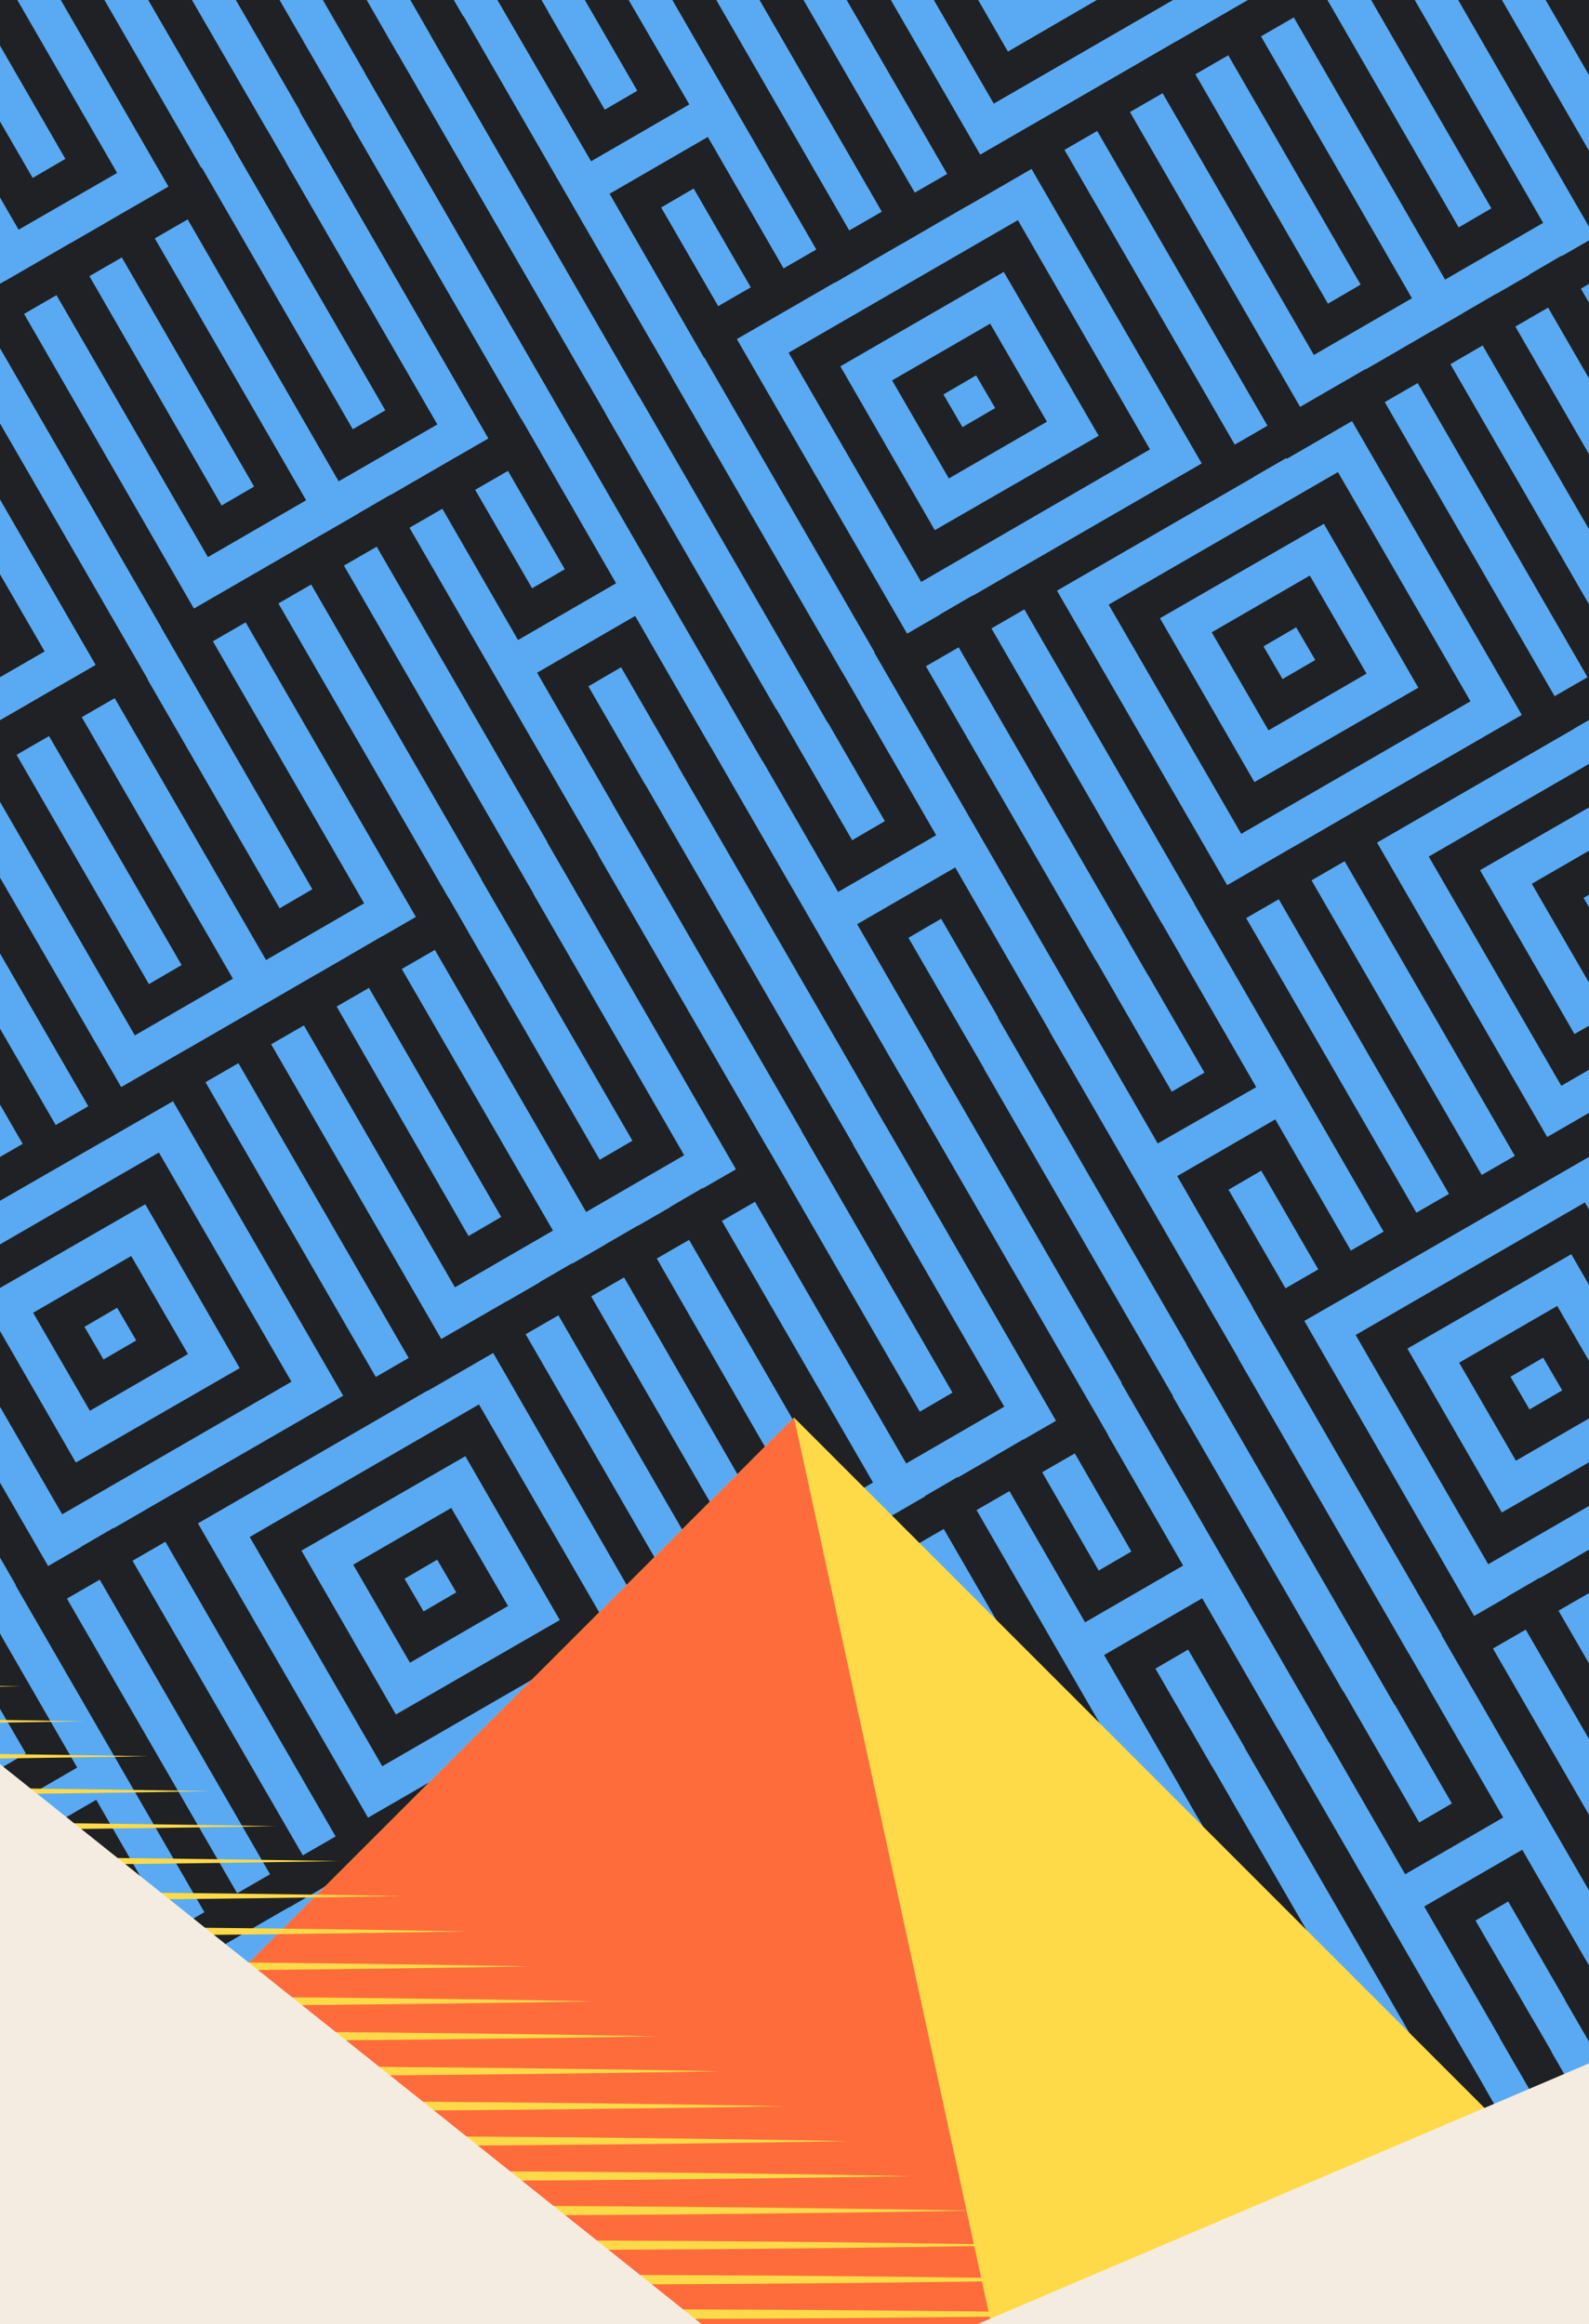 <?xml version="1.0" encoding="utf-8"?>
<!-- Generator: Adobe Illustrator 26.0.1, SVG Export Plug-In . SVG Version: 6.00 Build 0)  -->
<svg version="1.1" id="Слой_1" xmlns="http://www.w3.org/2000/svg" xmlns:xlink="http://www.w3.org/1999/xlink" x="0px" y="0px"
	 viewBox="0 0 350 512" style="enable-background:new 0 0 350 512;" xml:space="preserve">
<rect x="0" y="0" width="350" height="512" fill="#808080" stroke="none"/>
<style type="text/css">
	.st0{clip-path:url(#SVGID_00000031180183909504473600000003495251273308064697_);fill:#59AAF3;}
	.st1{clip-path:url(#SVGID_00000031180183909504473600000003495251273308064697_);}
	.st2{clip-path:url(#SVGID_00000019668522449059784420000010161765842333338280_);}
	.st3{fill:#59AAF3;}
	.st4{clip-path:url(#SVGID_00000035489259122244347430000002305940019031665080_);}
	.st5{fill-rule:evenodd;clip-rule:evenodd;fill:#202124;}
	.st6{clip-path:url(#SVGID_00000140715273022278602990000001205718679229842312_);}
	.st7{fill:#FFDA48;}
	.st8{fill:#FF6C3C;}
	.st9{clip-path:url(#SVGID_00000031180183909504473600000003495251273308064697_);fill:#F4ECE0;}
</style>
<g>
	<defs>
		<rect id="SVGID_1_" x="-11.7" y="-26.9" width="369" height="555.8"/>
	</defs>
	<clipPath id="SVGID_00000008828383531604843360000005376469939933738925_">
		<use xlink:href="#SVGID_1_"  style="overflow:visible;"/>
	</clipPath>
	
		<rect x="-40.5" y="-118.9" style="clip-path:url(#SVGID_00000008828383531604843360000005376469939933738925_);fill:#59AAF3;" width="648" height="648"/>
	<g style="clip-path:url(#SVGID_00000008828383531604843360000005376469939933738925_);">
		<defs>
			<rect id="SVGID_00000094603022967025941070000011518558615752816514_" x="-30" y="-43.9" width="410" height="599.8"/>
		</defs>
		<clipPath id="SVGID_00000000212633315227678340000016503483129536330911_">
			<use xlink:href="#SVGID_00000094603022967025941070000011518558615752816514_"  style="overflow:visible;"/>
		</clipPath>
		<g style="clip-path:url(#SVGID_00000000212633315227678340000016503483129536330911_);">
			<rect x="-30" y="-43.9" class="st3" width="410" height="599.8"/>
			<g>
				<defs>
					
						<rect id="SVGID_00000152966730522126351850000011800101007227391670_" x="-986.9" y="-249" transform="matrix(0.866 -0.5 0.5 0.866 -103.989 121.646)" width="2323.8" height="1007.8"/>
				</defs>
				<clipPath id="SVGID_00000019670515743749472330000014045959780418070965_">
					<use xlink:href="#SVGID_00000152966730522126351850000011800101007227391670_"  style="overflow:visible;"/>
				</clipPath>
				<g style="clip-path:url(#SVGID_00000019670515743749472330000014045959780418070965_);">
					<path class="st5" d="M-38.5,459.9l-21.6,12.5l-37.5-64.9l7.2-4.2l33.3,57.7l7.2-4.2l-33.3-57.7l7.2-4.2L-38.5,459.9z M-89,489
						l21.6-12.5l-37.5-64.9l-7.2,4.2l33.3,57.7l-7.2,4.2l-33.3-57.7l-7.2,4.2L-89,489z M-15.7,466l-45.8-79.3l-7.2,4.2l41.6,72.1
						L-92,500.4l-41.6-72.1l-7.2,4.2l45.8,79.3L-15.7,466z"/>
					<path class="st5" d="M255.9,203.4l20.8,36.1L255,251.9l-20.8-36.1l7.2-4.2l16.7,28.9l7.2-4.2l-16.7-28.9L255.9,203.4z
						 M270.3,195l-7.2,4.2l45.8,79.3l7.2-4.2L270.3,195z M205.4,232.5l7.2-4.2l45.8,79.3l-7.2,4.2L205.4,232.5z M277.5,190.9
						l7.2-4.2l45.8,79.3l-7.2,4.2L277.5,190.9z M219.8,224.2l7.2-4.2l45.8,79.3l-7.2,4.2L219.8,224.2z M301.7,282.7l-20.8-36.1
						l-21.6,12.5l20.8,36.1l7.2-4.2l-16.7-28.9l7.2-4.2l16.7,28.9L301.7,282.7z"/>
					<path class="st5" d="M368.2,148.1l37.5,64.9l-64.9,37.5l-37.5-64.9L368.2,148.1z M371.3,136.7l-79.3,45.8l45.8,79.3l79.3-45.8
						L371.3,136.7z M362.1,170.9l20.8,36.1l-36.1,20.8l-20.8-36.1L362.1,170.9z M365.2,159.5l-50.5,29.2l29.2,50.5l50.5-29.2
						L365.2,159.5z M360.2,200.8l-4.2-7.2l-7.2,4.2l4.2,7.2L360.2,200.8z M337.4,194.7l21.6-12.5l12.5,21.6l-21.6,12.5L337.4,194.7z
						"/>
					<path class="st5" d="M430.4,189.2l21.6-12.5l-37.5-64.9l-7.2,4.2l33.3,57.7l-7.2,4.2l-33.3-57.7l-7.2,4.2L430.4,189.2z
						 M503.6,166.1l-45.8-79.3l-7.2,4.2l41.6,72.1l-64.9,37.5l-41.6-72.1l-7.2,4.2l45.8,79.3L503.6,166.1z M480.9,160l-21.6,12.5
						l-37.5-64.9l7.2-4.2l33.3,57.7l7.2-4.2l-33.3-57.7l7.2-4.2L480.9,160z"/>
					<path class="st5" d="M17.8,340.8l7.2-4.2L70.9,416l-7.2,4.2L17.8,340.8z M-54.3,382.4l7.2-4.2l45.8,79.3l-7.2,4.2L-54.3,382.4z
						 M10.6,345l-7.2,4.2l45.8,79.3l7.2-4.2L10.6,345z M-39.9,374.1l7.2-4.2l45.8,79.3l-7.2,4.2L-39.9,374.1z M-3.8,353.3L17,389.4
						l-21.6,12.5l-20.8-36.1l7.2-4.2l16.7,28.9l7.2-4.2L-11,357.5L-3.8,353.3z M42,432.6l-20.8-36.1l-21.6,12.5l20.8,36.1l7.2-4.2
						l-16.7-28.9l7.2-4.2l16.7,28.9L42,432.6z"/>
					<path class="st5" d="M108.6,298L146,363l-64.9,37.5l-37.5-64.9L108.6,298z M111.6,286.7l-79.3,45.8l45.8,79.3l79.3-45.8
						L111.6,286.7z M102.5,320.8l20.8,36.1l-36.1,20.8l-20.8-36.1L102.5,320.8z M105.5,309.4L55,338.6l29.2,50.5l50.5-29.2
						L105.5,309.4z M100.5,350.8l-4.2-7.2l-7.2,4.2l4.2,7.2L100.5,350.8z M77.8,344.7l21.6-12.5l12.5,21.6l-21.6,12.5L77.8,344.7z"
						/>
					<path class="st5" d="M221.2,309.9l-21.6,12.5l-37.5-64.9l7.2-4.2l33.3,57.7l7.2-4.2l-33.3-57.7l7.2-4.2L221.2,309.9z
						 M170.7,339.1l21.6-12.5l-37.5-64.9l-7.2,4.2l33.3,57.7l-7.2,4.2L140.5,270l-7.2,4.2L170.7,339.1z M244,316l-45.8-79.3
						l-7.2,4.2l41.6,72.1l-64.9,37.5L126,278.3l-7.2,4.2l45.8,79.3L244,316z"/>
					<path class="st5" d="M380.8,419.8l20.8,36.1L380,468.3l-20.8-36.1l7.2-4.2l16.7,28.9l7.2-4.2l-16.7-28.9L380.8,419.8z
						 M330.3,448.9l7.2-4.2l45.8,79.3l-7.2,4.2L330.3,448.9z M402.4,407.3l7.2-4.2l45.8,79.3l-7.2,4.2L402.4,407.3z M395.2,411.4
						l-7.2,4.2l45.8,79.3l7.2-4.2L395.2,411.4z M344.7,440.6l7.2-4.2l45.8,79.3l-7.2,4.2L344.7,440.6z M426.6,499.1L405.8,463
						l-21.6,12.5l20.8,36.1l7.2-4.2l-16.7-28.9l7.2-4.2l16.7,28.9L426.6,499.1z"/>
					<path class="st5" d="M142.8,557.2l7.2-4.2l45.8,79.3l-7.2,4.2L142.8,557.2z M70.6,598.8l7.2-4.2l45.8,79.3l-7.2,4.2L70.6,598.8
						z M135.6,561.4l-7.2,4.2l45.8,79.3l7.2-4.2L135.6,561.4z M85.1,590.5l7.2-4.2l45.8,79.3l-7.2,4.2L85.1,590.5z M121.1,569.7
						l20.8,36.1l-21.6,12.5l-20.8-36.1l7.2-4.2l16.7,28.9l7.2-4.2l-16.7-28.9L121.1,569.7z M166.9,649L146.1,613l-21.6,12.5
						l20.8,36.1l7.2-4.2l-16.7-28.9l7.2-4.2l16.7,28.9L166.9,649z"/>
					<path class="st5" d="M233.5,514.4l37.5,64.9l-64.9,37.5l-37.5-64.9L233.5,514.4z M236.5,503.1l-79.3,45.8l45.8,79.3l79.3-45.8
						L236.5,503.1z M227.4,537.2l20.8,36.1l-36.1,20.8L191.3,558L227.4,537.2z M230.4,525.8L180,555l29.2,50.5l50.5-29.2
						L230.4,525.8z M225.5,567.2l-4.2-7.2l-7.2,4.2l4.2,7.2L225.5,567.2z M202.7,561.1l21.6-12.5l12.5,21.6l-21.6,12.5L202.7,561.1z
						"/>
					<path class="st5" d="M295.7,555.5l21.6-12.5l-37.5-64.9l-7.2,4.2l33.3,57.7l-7.2,4.2l-33.3-57.7l-7.2,4.2L295.7,555.5z
						 M368.9,532.4l-45.8-79.3l-7.2,4.2l41.6,72.1l-64.9,37.5L251,494.7l-7.2,4.2l45.8,79.3L368.9,532.4z M346.2,526.3l-21.6,12.5
						L287,473.9l7.2-4.2l33.3,57.7l7.2-4.2l-33.3-57.7l7.2-4.2L346.2,526.3z"/>
					<path class="st5" d="M130.9-13L151.8,23l-21.6,12.5L109.3-0.5l7.2-4.2l16.7,28.9l7.2-4.2L123.7-8.9L130.9-13z M80.4,16.1
						l7.2-4.2l45.8,79.3l-7.2,4.2L80.4,16.1z M152.6-25.5l7.2-4.2l45.8,79.3l-7.2,4.2L152.6-25.5z M145.4-21.4l-7.2,4.2L184,62.2
						l7.2-4.2L145.4-21.4z M94.9,7.8l7.2-4.2L147.9,83l-7.2,4.2L94.9,7.8z M176.7,66.3l-20.8-36.1l-21.6,12.5l20.8,36.1l7.2-4.2
						l-16.7-28.9l7.2-4.2l16.7,28.9L176.7,66.3z"/>
					<path class="st5" d="M243.3-68.3l37.5,64.9l-64.9,37.5l-37.5-64.9L243.3-68.3z M246.3-79.7L167-33.8l45.8,79.3l79.3-45.8
						L246.3-79.7z M237.2-45.5L258-9.5L222,11.4l-20.8-36.1L237.2-45.5z M240.2-56.9l-50.5,29.2l29.2,50.5l50.5-29.2L240.2-56.9z
						 M235.3-15.6l-4.2-7.2l-7.2,4.2l4.2,7.2L235.3-15.6z M212.5-21.7l21.6-12.5l12.5,21.6L225,0L212.5-21.7z"/>
					<path class="st5" d="M305.5-27.2l21.6-12.5l-37.5-64.9l-7.2,4.2l33.3,57.7l-7.2,4.2l-33.3-57.7l-7.2,4.2L305.5-27.2z
						 M378.7-50.3l-45.8-79.3l-7.2,4.2l41.6,72.1l-64.9,37.5L260.8-88l-7.2,4.2l45.8,79.3L378.7-50.3z M356-56.4l-21.6,12.5
						l-37.5-64.9l7.2-4.2l33.3,57.7l7.2-4.2l-33.3-57.7l7.2-4.2L356-56.4z"/>
					<path class="st5" d="M-16.4,81.6l37.5,64.9L-43.8,184l-37.5-64.9L-16.4,81.6z M-13.3,70.3l-79.3,45.8l45.8,79.3l79.3-45.8
						L-13.3,70.3z M-22.5,104.4l20.8,36.1l-36.1,20.8l-20.8-36.1L-22.5,104.4z M-19.4,93l-50.5,29.2l29.2,50.5l50.5-29.2L-19.4,93z
						 M-24.4,134.4l-4.2-7.2l-7.2,4.2l4.2,7.2L-24.4,134.4z M-47.2,128.3l21.6-12.5l12.5,21.6l-21.6,12.5L-47.2,128.3z"/>
					<path class="st5" d="M45.8,122.7l21.6-12.5L29.9,45.3l-7.2,4.2l33.3,57.7l-7.2,4.2L15.5,53.6l-7.2,4.2L45.8,122.7z M119,99.6
						L73.2,20.3L66,24.5l41.6,72.1l-64.9,37.5L1.1,61.9l-7.2,4.2l45.8,79.3L119,99.6z M96.3,93.5L74.6,106L37.2,41.1l7.2-4.2
						l33.3,57.7l7.2-4.2L51.6,32.8l7.2-4.2L96.3,93.5z"/>
					<path class="st5" d="M130.9-13L151.8,23l-21.6,12.5L109.3-0.5l7.2-4.2l16.7,28.9l7.2-4.2L123.7-8.9L130.9-13z M80.4,16.1
						l7.2-4.2l45.8,79.3l-7.2,4.2L80.4,16.1z M152.6-25.5l7.2-4.2l45.8,79.3l-7.2,4.2L152.6-25.5z M145.4-21.4l-7.2,4.2L184,62.2
						l7.2-4.2L145.4-21.4z M94.9,7.8l7.2-4.2L147.9,83l-7.2,4.2L94.9,7.8z M176.7,66.3l-20.8-36.1l-21.6,12.5l20.8,36.1l7.2-4.2
						l-16.7-28.9l7.2-4.2l16.7,28.9L176.7,66.3z"/>
					<path class="st5" d="M243.3-68.3l37.5,64.9l-64.9,37.5l-37.5-64.9L243.3-68.3z M246.3-79.7L167-33.8l45.8,79.3l79.3-45.8
						L246.3-79.7z M237.2-45.5L258-9.5L222,11.4l-20.8-36.1L237.2-45.5z M240.2-56.9l-50.5,29.2l29.2,50.5l50.5-29.2L240.2-56.9z
						 M235.3-15.6l-4.2-7.2l-7.2,4.2l4.2,7.2L235.3-15.6z M212.5-21.7l21.6-12.5l12.5,21.6L225,0L212.5-21.7z"/>
					<path class="st5" d="M305.5-27.2l21.6-12.5l-37.5-64.9l-7.2,4.2l33.3,57.7l-7.2,4.2l-33.3-57.7l-7.2,4.2L305.5-27.2z
						 M378.7-50.3l-45.8-79.3l-7.2,4.2l41.6,72.1l-64.9,37.5L260.8-88l-7.2,4.2l45.8,79.3L378.7-50.3z M356-56.4l-21.6,12.5
						l-37.5-64.9l7.2-4.2l33.3,57.7l7.2-4.2l-33.3-57.7l7.2-4.2L356-56.4z"/>
					<path class="st5" d="M-16.4,81.6l37.5,64.9L-43.8,184l-37.5-64.9L-16.4,81.6z M-13.3,70.3l-79.3,45.8l45.8,79.3l79.3-45.8
						L-13.3,70.3z M-22.5,104.4l20.8,36.1l-36.1,20.8l-20.8-36.1L-22.5,104.4z M-19.4,93l-50.5,29.2l29.2,50.5l50.5-29.2L-19.4,93z
						 M-24.4,134.4l-4.2-7.2l-7.2,4.2l4.2,7.2L-24.4,134.4z M-47.2,128.3l21.6-12.5l12.5,21.6l-21.6,12.5L-47.2,128.3z"/>
					<path class="st5" d="M45.8,122.7l21.6-12.5L29.9,45.3l-7.2,4.2l33.3,57.7l-7.2,4.2L15.5,53.6l-7.2,4.2L45.8,122.7z M119,99.6
						L73.2,20.3L66,24.5l41.6,72.1l-64.9,37.5L1.1,61.9l-7.2,4.2l45.8,79.3L119,99.6z M96.3,93.5L74.6,106L37.2,41.1l7.2-4.2
						l33.3,57.7l7.2-4.2L51.6,32.8l7.2-4.2L96.3,93.5z"/>
					<path class="st5" d="M11.6-136.5l7.2-4.2l45.8,79.3l-7.2,4.2L11.6-136.5z M-60.6-94.8l7.2-4.2l45.8,79.3l-7.2,4.2L-60.6-94.8z
						 M4.4-132.3l-7.2,4.2L43-48.8l7.2-4.2L4.4-132.3z M-46.1-103.2l7.2-4.2L6.9-28l-7.2,4.2L-46.1-103.2z M-10.1-124l20.8,36.1
						l-21.6,12.5l-20.8-36.1l7.2-4.2l16.7,28.9l7.2-4.2l-16.7-28.9L-10.1-124z M35.7-44.6L14.9-80.7L-6.7-68.2l20.8,36.1l7.2-4.2
						L4.7-65.2l7.2-4.2l16.7,28.9L35.7-44.6z"/>
					<path class="st5" d="M-95.2,11.7l21.6-12.5L-111-65.7l-7.2,4.2l33.3,57.7l-7.2,4.2l-33.3-57.7l-7.2,4.2L-95.2,11.7z M-22-11.3
						l-45.8-79.3l-7.2,4.2l41.6,72.1l-64.9,37.5L-139.9-49l-7.2,4.2l45.8,79.3L-22-11.3z M-44.7-17.4L-66.4-4.9l-37.5-64.9l7.2-4.2
						l33.3,57.7l7.2-4.2l-33.3-57.7l7.2-4.2L-44.7-17.4z"/>
					<path class="st5" d="M261.4,296.3l7.2-4.2l45.8,79.3l-7.2,4.2L261.4,296.3z M189.3,338l7.2-4.2l45.8,79.3l-7.2,4.2L189.3,338z
						 M254.2,300.5l-7.2,4.2l45.8,79.3l7.2-4.2L254.2,300.5z M203.7,329.6l7.2-4.2l45.8,79.3l-7.2,4.2L203.7,329.6z M239.8,308.8
						l20.8,36.1L239,357.4l-20.8-36.1l7.2-4.2L242,346l7.2-4.2L232.6,313L239.8,308.8z M285.6,388.2l-20.8-36.1l-21.6,12.5
						l20.8,36.1l7.2-4.2l-16.7-28.9l7.2-4.2l16.7,28.9L285.6,388.2z"/>
					<path class="st5" d="M352.2,253.6l37.5,64.9L324.7,356L287.3,291L352.2,253.6z M355.2,242.2L275.9,288l45.8,79.3l79.3-45.8
						L355.2,242.2z M346.1,276.3l20.8,36.1l-36.1,20.8L310,297.1L346.1,276.3z M349.1,264.9l-50.5,29.2l29.2,50.5l50.5-29.2
						L349.1,264.9z M344.1,306.3l-4.2-7.2l-7.2,4.2l4.2,7.2L344.1,306.3z M321.4,300.2l21.6-12.5l12.5,21.6l-21.6,12.5L321.4,300.2z
						"/>
					<path class="st5" d="M487.6,271.6l-45.8-79.3l-7.2,4.2l41.6,72.1L411.3,306l-41.6-72.1l-7.2,4.2l45.8,79.3L487.6,271.6z
						 M414.3,294.6l21.6-12.5l-37.5-64.9l-7.2,4.2l33.3,57.7l-7.2,4.2l-33.3-57.7l-7.2,4.2L414.3,294.6z M464.8,265.5L443.2,278
						L405.7,213l7.2-4.2l33.3,57.7l7.2-4.2l-33.3-57.7l7.2-4.2L464.8,265.5z"/>
					<path class="st5" d="M-19.9,458.7L1,494.8l-21.6,12.5l-20.8-36.1l7.2-4.2l16.7,28.9l7.2-4.2l-16.7-28.9L-19.9,458.7z
						 M-70.4,487.9l7.2-4.2l45.8,79.3l-7.2,4.2L-70.4,487.9z M1.8,446.2l7.2-4.2l45.8,79.3l-7.2,4.2L1.8,446.2z M-5.4,450.4
						l-7.2,4.2l45.8,79.3l7.2-4.2L-5.4,450.4z M-55.9,479.6l7.2-4.2l45.8,79.3l-7.2,4.2L-55.9,479.6z M25.9,538.1L5.1,502
						l-21.6,12.5l20.8,36.1l7.2-4.2l-16.7-28.9l7.2-4.2l16.7,28.9L25.9,538.1z"/>
					<path class="st5" d="M92.5,403.5l37.5,64.9l-64.9,37.5L27.6,441L92.5,403.5z M95.5,392.1l-79.3,45.8L62,517.3l79.3-45.8
						L95.5,392.1z M86.4,426.2l20.8,36.1l-36.1,20.8l-20.8-36.1L86.4,426.2z M89.5,414.9L39,444l29.2,50.5l50.5-29.2L89.5,414.9z
						 M84.5,456.2l-4.2-7.2l-7.2,4.2l4.2,7.2L84.5,456.2z M61.7,450.1l21.6-12.5l12.5,21.6l-21.6,12.5L61.7,450.1z"/>
					<path class="st5" d="M154.7,444.5l21.6-12.5l-37.5-64.9l-7.2,4.2l33.3,57.7l-7.2,4.2l-33.3-57.7l-7.2,4.2L154.7,444.5z
						 M227.9,421.5l-45.8-79.3l-7.2,4.2l41.6,72.1l-64.9,37.5L110,383.8l-7.2,4.2l45.8,79.3L227.9,421.5z M205.2,415.4l-21.6,12.5
						L146,363l7.2-4.2l33.3,57.7l7.2-4.2l-33.3-57.7l7.2-4.2L205.2,415.4z"/>
					<path class="st5" d="M386.4,512.7l7.2-4.2l45.8,79.3l-7.2,4.2L386.4,512.7z M314.3,554.4l7.2-4.2l45.8,79.3l-7.2,4.2
						L314.3,554.4z M379.2,516.9l-7.2,4.2l45.8,79.3l7.2-4.2L379.2,516.9z M328.7,546l7.2-4.2l45.8,79.3l-7.2,4.2L328.7,546z
						 M364.7,525.2l20.8,36.1l-21.6,12.5l-20.8-36.1l7.2-4.2l16.7,28.9l7.2-4.2l-16.7-28.9L364.7,525.2z M410.6,604.6l-20.8-36.1
						L368.1,581l20.8,36.1l7.2-4.2L379.5,584l7.2-4.2l16.7,28.9L410.6,604.6z"/>
					<path class="st5" d="M78.8,113.2l7.2-4.2l45.8,79.3l-7.2,4.2L78.8,113.2z M136.5,79.9l7.2-4.2l45.8,79.3l-7.2,4.2L136.5,79.9z
						 M64.4,121.6l7.2-4.2l45.8,79.3l-7.2,4.2L64.4,121.6z M129.3,84.1l-7.2,4.2l45.8,79.3l7.2-4.2L129.3,84.1z M114.9,92.4
						l20.8,36.1L114.1,141l-20.8-36.1l7.2-4.2l16.7,28.9l7.2-4.2l-16.7-28.9L114.9,92.4z M160.7,171.8l-20.8-36.1l-21.6,12.5
						l20.8,36.1l7.2-4.2l-16.7-28.9l7.2-4.2l16.7,28.9L160.7,171.8z"/>
					<path class="st5" d="M227.2,37.2l37.5,64.9l-64.9,37.5l-37.5-64.9L227.2,37.2z M230.3,25.8l-79.3,45.8l45.8,79.3l79.3-45.8
						L230.3,25.8z M221.1,59.9L242,96l-36.1,20.8l-20.8-36.1L221.1,59.9z M224.2,48.5l-50.5,29.2l29.2,50.5L253.3,99L224.2,48.5z
						 M219.2,89.9l-4.2-7.2l-7.2,4.2l4.2,7.2L219.2,89.9z M196.5,83.8l21.6-12.5l12.5,21.6l-21.6,12.5L196.5,83.8z"/>
					<path class="st5" d="M339.9,49.1l-21.6,12.5L280.8-3.4l7.2-4.2l33.3,57.7l7.2-4.2l-33.3-57.7l7.2-4.2L339.9,49.1z M362.7,55.2
						l-45.8-79.3l-7.2,4.2l41.6,72.1l-64.9,37.5l-41.6-72.1l-7.2,4.2l45.8,79.3L362.7,55.2z M289.4,78.2L311,65.7L273.6,0.8L266.4,5
						l33.3,57.7l-7.2,4.2L259.1,9.1l-7.2,4.2L289.4,78.2z"/>
					<path class="st5" d="M-32.4,187.1L5,252l-64.9,37.5l-37.5-64.9L-32.4,187.1z M-29.4,175.7l-79.3,45.8l45.8,79.3l79.3-45.8
						L-29.4,175.7z M-38.5,209.8l20.8,36.1l-36.1,20.8l-20.8-36.1L-38.5,209.8z M-35.5,198.5L-86,227.6l29.2,50.5L-6.3,249
						L-35.5,198.5z M-40.5,239.8l-4.2-7.2l-7.2,4.2l4.2,7.2L-40.5,239.8z M-63.2,233.7l21.6-12.5l12.5,21.6l-21.6,12.5L-63.2,233.7z
						"/>
					<path class="st5" d="M29.7,228.1l21.6-12.5l-37.5-64.9l-7.2,4.2L40,212.6l-7.2,4.2l-33.3-57.7l-7.2,4.2L29.7,228.1z M103,205.1
						l-45.8-79.3l-7.2,4.2L91.6,202l-64.9,37.5L-15,167.4l-7.2,4.2l45.8,79.3L103,205.1z M80.2,199l-21.6,12.5l-37.5-64.9l7.2-4.2
						l33.3,57.7l7.2-4.2l-33.3-57.7l7.2-4.2L80.2,199z"/>
					<path class="st5" d="M396.2-70l7.2-4.2l45.8,79.3L442,9.4L396.2-70z M324.1-28.3l7.2-4.2l45.8,79.3l-7.2,4.2L324.1-28.3z
						 M389-65.8l-7.2,4.2l45.8,79.3l7.2-4.2L389-65.8z M338.5-36.7l7.2-4.2l45.8,79.3l-7.2,4.2L338.5-36.7z M374.6-57.5l20.8,36.1
						L373.7-8.9L352.9-45l7.2-4.2l16.7,28.9l7.2-4.2l-16.7-28.9L374.6-57.5z M420.4,21.8l-20.8-36.1L377.9-1.7l20.8,36.1l7.2-4.2
						L389.3,1.3l7.2-4.2L413.1,26L420.4,21.8z"/>
					<path class="st5" d="M24.4-47.7l7.2-4.2l45.8,79.3l-7.2,4.2L24.4-47.7z M9.9-39.3l7.2-4.2L63,35.8L55.8,40L9.9-39.3z M82.1-81
						l7.2-4.2l45.8,79.3l-7.2,4.2L82.1-81z M74.9-76.8l-7.2,4.2l45.8,79.3l7.2-4.2L74.9-76.8z M60.4-68.5l20.8,36.1L59.6-19.9
						L38.8-56l7.2-4.2l16.7,28.9l7.2-4.2L53.2-64.3L60.4-68.5z M106.2,10.8L85.4-25.2L63.8-12.7l20.8,36.1l7.2-4.2L75.2-9.7l7.2-4.2
						L99,15L106.2,10.8z"/>
					<path class="st5" d="M172.8-123.8l37.5,64.9l-64.9,37.5l-37.5-64.9L172.8-123.8z M175.8-135.1L96.5-89.3L142.3-10l79.3-45.8
						L175.8-135.1z M166.7-101l20.8,36.1l-36.1,20.8l-20.8-36.1L166.7-101z M169.8-112.4l-50.5,29.2l29.2,50.5l50.5-29.2
						L169.8-112.4z M164.8-71l-4.2-7.2l-7.2,4.2l4.2,7.2L164.8-71z M142-77.1l21.6-12.5L176.1-68l-21.6,12.5L142-77.1z"/>
					<path class="st5" d="M25.8,38.1L4.1,50.6l-37.5-64.9l7.2-4.2L7.2,39.2l7.2-4.2l-33.3-57.7l7.2-4.2L25.8,38.1z M-24.7,67.2
						l21.6-12.5l-37.5-64.9L-47.8-6l33.3,57.7l-7.2,4.2L-55-1.9l-7.2,4.2L-24.7,67.2z M48.5,44.2L2.7-35.2L-4.5-31l41.6,72.1
						l-64.9,37.5L-69.4,6.5l-7.2,4.2L-30.8,90L48.5,44.2z"/>
					<path class="st5" d="M38.7,626.9l-45.8-79.3l-7.2,4.2l41.6,72.1l-64.9,37.5l-41.6-72.1l-7.2,4.2l45.8,79.3L38.7,626.9z
						 M-34.5,649.9l21.6-12.5l-37.5-64.9l-7.2,4.2l33.3,57.7l-7.2,4.2l-33.3-57.7L-72,585L-34.5,649.9z M16,620.8l-21.6,12.5
						l-37.5-64.9l7.2-4.2l33.3,57.7l7.2-4.2L-28.7,560l7.2-4.2L16,620.8z"/>
					<path class="st5" d="M310.3,364.3l20.8,36.1l-21.6,12.5l-20.8-36.1l7.2-4.2l16.7,28.9l7.2-4.2l-16.7-28.9L310.3,364.3z
						 M274.2,385.1l7.2-4.2l45.8,79.3l-7.2,4.2L274.2,385.1z M331.9,351.8l7.2-4.2L385,427l-7.2,4.2L331.9,351.8z M259.8,393.4
						l7.2-4.2l45.8,79.3l-7.2,4.2L259.8,393.4z M324.7,356l-7.2,4.2l45.8,79.3l7.2-4.2L324.7,356z M356.1,443.6l-20.8-36.1
						l-21.6,12.5l20.8,36.1l7.2-4.2L325,423.1l7.2-4.2l16.7,28.9L356.1,443.6z"/>
					<path class="st5" d="M422.7,309l37.5,64.9l-64.9,37.5l-37.5-64.9L422.7,309z M425.7,297.7l-79.3,45.8l45.8,79.3l79.3-45.8
						L425.7,297.7z M416.6,331.8l20.8,36.1l-36.1,20.8l-20.8-36.1L416.6,331.8z M419.6,320.4l-50.5,29.2l29.2,50.5l50.5-29.2
						L419.6,320.4z M414.6,361.8l-4.2-7.2l-7.2,4.2l4.2,7.2L414.6,361.8z M391.9,355.7l21.6-12.5l12.5,21.6l-21.6,12.5L391.9,355.7z
						"/>
					<path class="st5" d="M0.1,543.4l7.2-4.2l45.8,79.3l-7.2,4.2L0.1,543.4z M72.3,501.7l7.2-4.2l45.8,79.3l-7.2,4.2L72.3,501.7z
						 M65.1,505.9l-7.2,4.2l45.8,79.3l7.2-4.2L65.1,505.9z M14.6,535l7.2-4.2l45.8,79.3l-7.2,4.2L14.6,535z M50.6,514.2l20.8,36.1
						l-21.6,12.5L29,526.7l7.2-4.2l16.7,28.9l7.2-4.2l-16.7-28.9L50.6,514.2z M96.4,593.6l-20.8-36.1L54,570l20.8,36.1l7.2-4.2
						L65.4,573l7.2-4.2l16.7,28.9L96.4,593.6z"/>
					<path class="st5" d="M163,459l37.5,64.9l-64.9,37.5l-37.5-64.9L163,459z M166,447.6l-79.3,45.8l45.8,79.3l79.3-45.8L166,447.6z
						 M156.9,481.7l20.8,36.1l-36.1,20.8l-20.8-36.1L156.9,481.7z M159.9,470.3l-50.5,29.2l29.2,50.5l50.5-29.2L159.9,470.3z
						 M155,511.7l-4.2-7.2l-7.2,4.2l4.2,7.2L155,511.7z M132.2,505.6l21.6-12.5l12.5,21.6l-21.6,12.5L132.2,505.6z"/>
					<path class="st5" d="M225.2,500l21.6-12.5l-37.5-64.9l-7.2,4.2l33.3,57.7l-7.2,4.2l-33.3-57.7l-7.2,4.2L225.2,500z M298.4,477
						l-45.8-79.3l-7.2,4.2l41.6,72.1l-64.9,37.5l-41.6-72.1l-7.2,4.2l45.8,79.3L298.4,477z M275.7,470.9L254,483.4l-37.5-64.9
						l7.2-4.2l33.3,57.7l7.2-4.2L231,410.1l7.2-4.2L275.7,470.9z"/>
					<path class="st5" d="M149.3,168.7l7.2-4.2l45.8,79.3l-7.2,4.2L149.3,168.7z M134.9,177l7.2-4.2l45.8,79.3l-7.2,4.2L134.9,177z
						 M207,135.4l7.2-4.2l45.8,79.3l-7.2,4.2L207,135.4z M199.8,139.6l-7.2,4.2l45.8,79.3l7.2-4.2L199.8,139.6z M185.4,147.9
						l20.8,36.1l-21.6,12.5l-20.8-36.1l7.2-4.2l16.7,28.9l7.2-4.2l-16.7-28.9L185.4,147.9z M231.2,227.2l-20.8-36.1l-21.6,12.5
						l20.8,36.1l7.2-4.2l-16.7-28.9l7.2-4.2l16.7,28.9L231.2,227.2z"/>
					<path class="st5" d="M297.7,92.6l37.5,64.9L270.3,195l-37.5-64.9L297.7,92.6z M300.8,81.3l-79.3,45.8l45.8,79.3l79.3-45.8
						L300.8,81.3z M291.6,115.4l20.8,36.1l-36.1,20.8l-20.8-36.1L291.6,115.4z M294.7,104l-50.5,29.2l29.2,50.5l50.5-29.2L294.7,104
						z M289.7,145.4l-4.2-7.2l-7.2,4.2l4.2,7.2L289.7,145.4z M266.9,139.3l21.6-12.5l12.5,21.6l-21.6,12.5L266.9,139.3z"/>
					<path class="st5" d="M410.4,104.5L388.8,117l-37.5-64.9l7.2-4.2l33.3,57.7l7.2-4.2l-33.3-57.7l7.2-4.2L410.4,104.5z
						 M359.9,133.7l21.6-12.5l-37.5-64.9l-7.2,4.2l33.3,57.7l-7.2,4.2l-33.3-57.7l-7.2,4.2L359.9,133.7z M433.2,110.6l-45.8-79.3
						l-7.2,4.2l41.6,72.1l-64.9,37.5l-41.6-72.1l-7.2,4.2l45.8,79.3L433.2,110.6z"/>
					<path class="st5" d="M-59.9,289.5l-7.2,4.2l45.8,79.3l7.2-4.2L-59.9,289.5z M-124.8,327l7.2-4.2l45.8,79.3l-7.2,4.2L-124.8,327
						z M-52.7,285.3l7.2-4.2l45.8,79.3l-7.2,4.2L-52.7,285.3z M-110.4,318.6l7.2-4.2l45.8,79.3l-7.2,4.2L-110.4,318.6z M-74.3,297.8
						l20.8,36.1l-21.6,12.5l-20.8-36.1l7.2-4.2l16.7,28.9l7.2-4.2L-81.5,302L-74.3,297.8z M-28.5,377.2l-20.8-36.1L-71,353.6
						l20.8,36.1l7.2-4.2l-16.7-28.9l7.2-4.2l16.7,28.9L-28.5,377.2z"/>
					<path class="st5" d="M38.1,242.6l37.5,64.9L10.6,345L-26.9,280L38.1,242.6z M41.1,231.2L-38.2,277l45.8,79.3l79.3-45.8
						L41.1,231.2z M32,265.3l20.8,36.1l-36.1,20.8l-20.8-36.1L32,265.3z M35,253.9l-50.5,29.2l29.2,50.5l50.5-29.2L35,253.9z
						 M30,295.3l-4.2-7.2l-7.2,4.2l4.2,7.2L30,295.3z M7.3,289.2l21.6-12.5l12.5,21.6l-21.6,12.5L7.3,289.2z"/>
					<path class="st5" d="M150.7,254.5L129.1,267L91.6,202l7.2-4.2l33.3,57.7l7.2-4.2L106,193.7l7.2-4.2L150.7,254.5z M173.5,260.6
						l-45.8-79.3l-7.2,4.2l41.6,72.1L97.2,295l-41.6-72.1l-7.2,4.2l45.8,79.3L173.5,260.6z M100.2,283.6l21.6-12.5l-37.5-64.9
						l-7.2,4.2l33.3,57.7l-7.2,4.2L70,214.5l-7.2,4.2L100.2,283.6z"/>
				</g>
			</g>
		</g>
	</g>
	<g style="clip-path:url(#SVGID_00000008828383531604843360000005376469939933738925_);">
		<defs>
			<rect id="SVGID_00000061451985538065512800000005488632228892631727_" x="-40.5" y="-118.9" width="648" height="648"/>
		</defs>
		<clipPath id="SVGID_00000032633599132350019060000005680551355997277875_">
			<use xlink:href="#SVGID_00000061451985538065512800000005488632228892631727_"  style="overflow:visible;"/>
		</clipPath>
		<g style="clip-path:url(#SVGID_00000032633599132350019060000005680551355997277875_);">
			<polygon class="st7" points="-42.6,529.8 174.9,312.3 392.4,529.8 			"/>
			<polygon class="st8" points="-42.6,529.8 174.9,312.3 222.2,529.8 			"/>
		</g>
		<g style="clip-path:url(#SVGID_00000032633599132350019060000005680551355997277875_);">
			<g>
				<path class="st7" d="M-23.5,356.1c-81.4,1.4-163.7,1.5-245.1,0C-187.1,354.7-104.8,354.7-23.5,356.1L-23.5,356.1z"/>
			</g>
			<g>
				<path class="st7" d="M-9.4,363.8c-81.4,1.4-163.7,1.5-245.1,0C-173.1,362.4-90.8,362.4-9.4,363.8L-9.4,363.8z"/>
			</g>
			<g>
				<path class="st7" d="M4.6,371.5c-81.4,1.4-163.7,1.5-245.1,0C-159.1,370.1-76.8,370.1,4.6,371.5L4.6,371.5z"/>
			</g>
			<g>
				<path class="st7" d="M18.6,379.2c-81.4,1.4-163.7,1.5-245.1,0C-145.1,377.8-62.8,377.8,18.6,379.2L18.6,379.2z"/>
			</g>
			<g>
				<path class="st7" d="M32.6,386.9c-81.4,1.4-163.7,1.5-245.1,0C-131.1,385.5-48.8,385.5,32.6,386.9L32.6,386.9z"/>
			</g>
			<g>
				<path class="st7" d="M46.6,394.6c-81.4,1.4-163.7,1.5-245.1,0C-117.1,393.2-34.8,393.2,46.6,394.6L46.6,394.6z"/>
			</g>
			<g>
				<path class="st7" d="M60.6,402.3c-81.4,1.4-163.7,1.5-245.1,0C-103.1,400.9-20.8,400.9,60.6,402.3L60.6,402.3z"/>
			</g>
			<g>
				<path class="st7" d="M74.6,410c-81.4,1.4-163.7,1.5-245.1,0C-89.1,408.6-6.8,408.6,74.6,410L74.6,410z"/>
			</g>
			<g>
				<path class="st7" d="M88.6,417.7c-81.4,1.4-163.7,1.5-245.1,0C-75,416.3,7.2,416.3,88.6,417.7L88.6,417.7z"/>
			</g>
			<g>
				<path class="st7" d="M102.6,425.5c-81.4,1.4-163.7,1.5-245.1,0C-61,424,21.3,424,102.6,425.5L102.6,425.5z"/>
			</g>
			<g>
				<path class="st7" d="M116.6,433.2c-81.4,1.4-163.7,1.5-245.1,0C-47,431.7,35.3,431.7,116.6,433.2L116.6,433.2z"/>
			</g>
			<g>
				<path class="st7" d="M130.7,440.9c-81.4,1.4-163.7,1.5-245.1,0C-33,439.4,49.3,439.4,130.7,440.9L130.7,440.9z"/>
			</g>
			<g>
				<path class="st7" d="M144.7,448.6c-81.4,1.4-163.7,1.5-245.1,0C-19,447.1,63.3,447.1,144.7,448.6L144.7,448.6z"/>
			</g>
			<g>
				<path class="st7" d="M158.7,456.3c-81.4,1.4-163.7,1.5-245.1,0C-5,454.8,77.3,454.8,158.7,456.3L158.7,456.3z"/>
			</g>
			<g>
				<path class="st7" d="M172.7,464c-81.4,1.4-163.7,1.5-245.1,0C9,462.5,91.3,462.5,172.7,464L172.7,464z"/>
			</g>
			<g>
				<path class="st7" d="M186.7,471.7c-81.4,1.4-163.7,1.5-245.1,0C23,470.2,105.3,470.2,186.7,471.7L186.7,471.7z"/>
			</g>
			<g>
				<path class="st7" d="M200.7,479.4c-81.4,1.4-163.7,1.5-245.1,0C37,477.9,119.3,477.9,200.7,479.4L200.7,479.4z"/>
			</g>
			<g>
				<path class="st7" d="M214.6,487c-81.4,1.4-163.7,1.5-245.1,0C50.9,485.5,133.2,485.6,214.6,487L214.6,487z"/>
			</g>
			<g>
				<path class="st7" d="M228.5,494.6c-81.4,1.4-163.7,1.5-245.1,0C64.9,493.2,147.2,493.2,228.5,494.6L228.5,494.6z"/>
			</g>
			<g>
				<path class="st7" d="M242.5,502.2c-81.4,1.4-163.7,1.5-245.1,0C78.8,500.8,161.1,500.8,242.5,502.2L242.5,502.2z"/>
			</g>
			<g>
				<path class="st7" d="M256.4,509.8c-81.4,1.4-163.7,1.5-245.1,0C92.7,508.4,175,508.4,256.4,509.8L256.4,509.8z"/>
			</g>
			<g>
				<path class="st7" d="M270.3,517.5c-81.4,1.4-163.7,1.5-245.1,0C106.6,516,188.9,516,270.3,517.5L270.3,517.5z"/>
			</g>
			<g>
				<path class="st7" d="M284.2,525.1c-81.4,1.4-163.7,1.5-245.1,0C120.5,523.6,202.8,523.6,284.2,525.1L284.2,525.1z"/>
			</g>
		</g>
	</g>
	<polygon style="clip-path:url(#SVGID_00000008828383531604843360000005376469939933738925_);fill:#F4ECE0;" points="609.5,343.9 
		175.7,528.9 -38.5,357.9 -38.5,528.9 609.5,528.9 	"/>
</g>
</svg>
